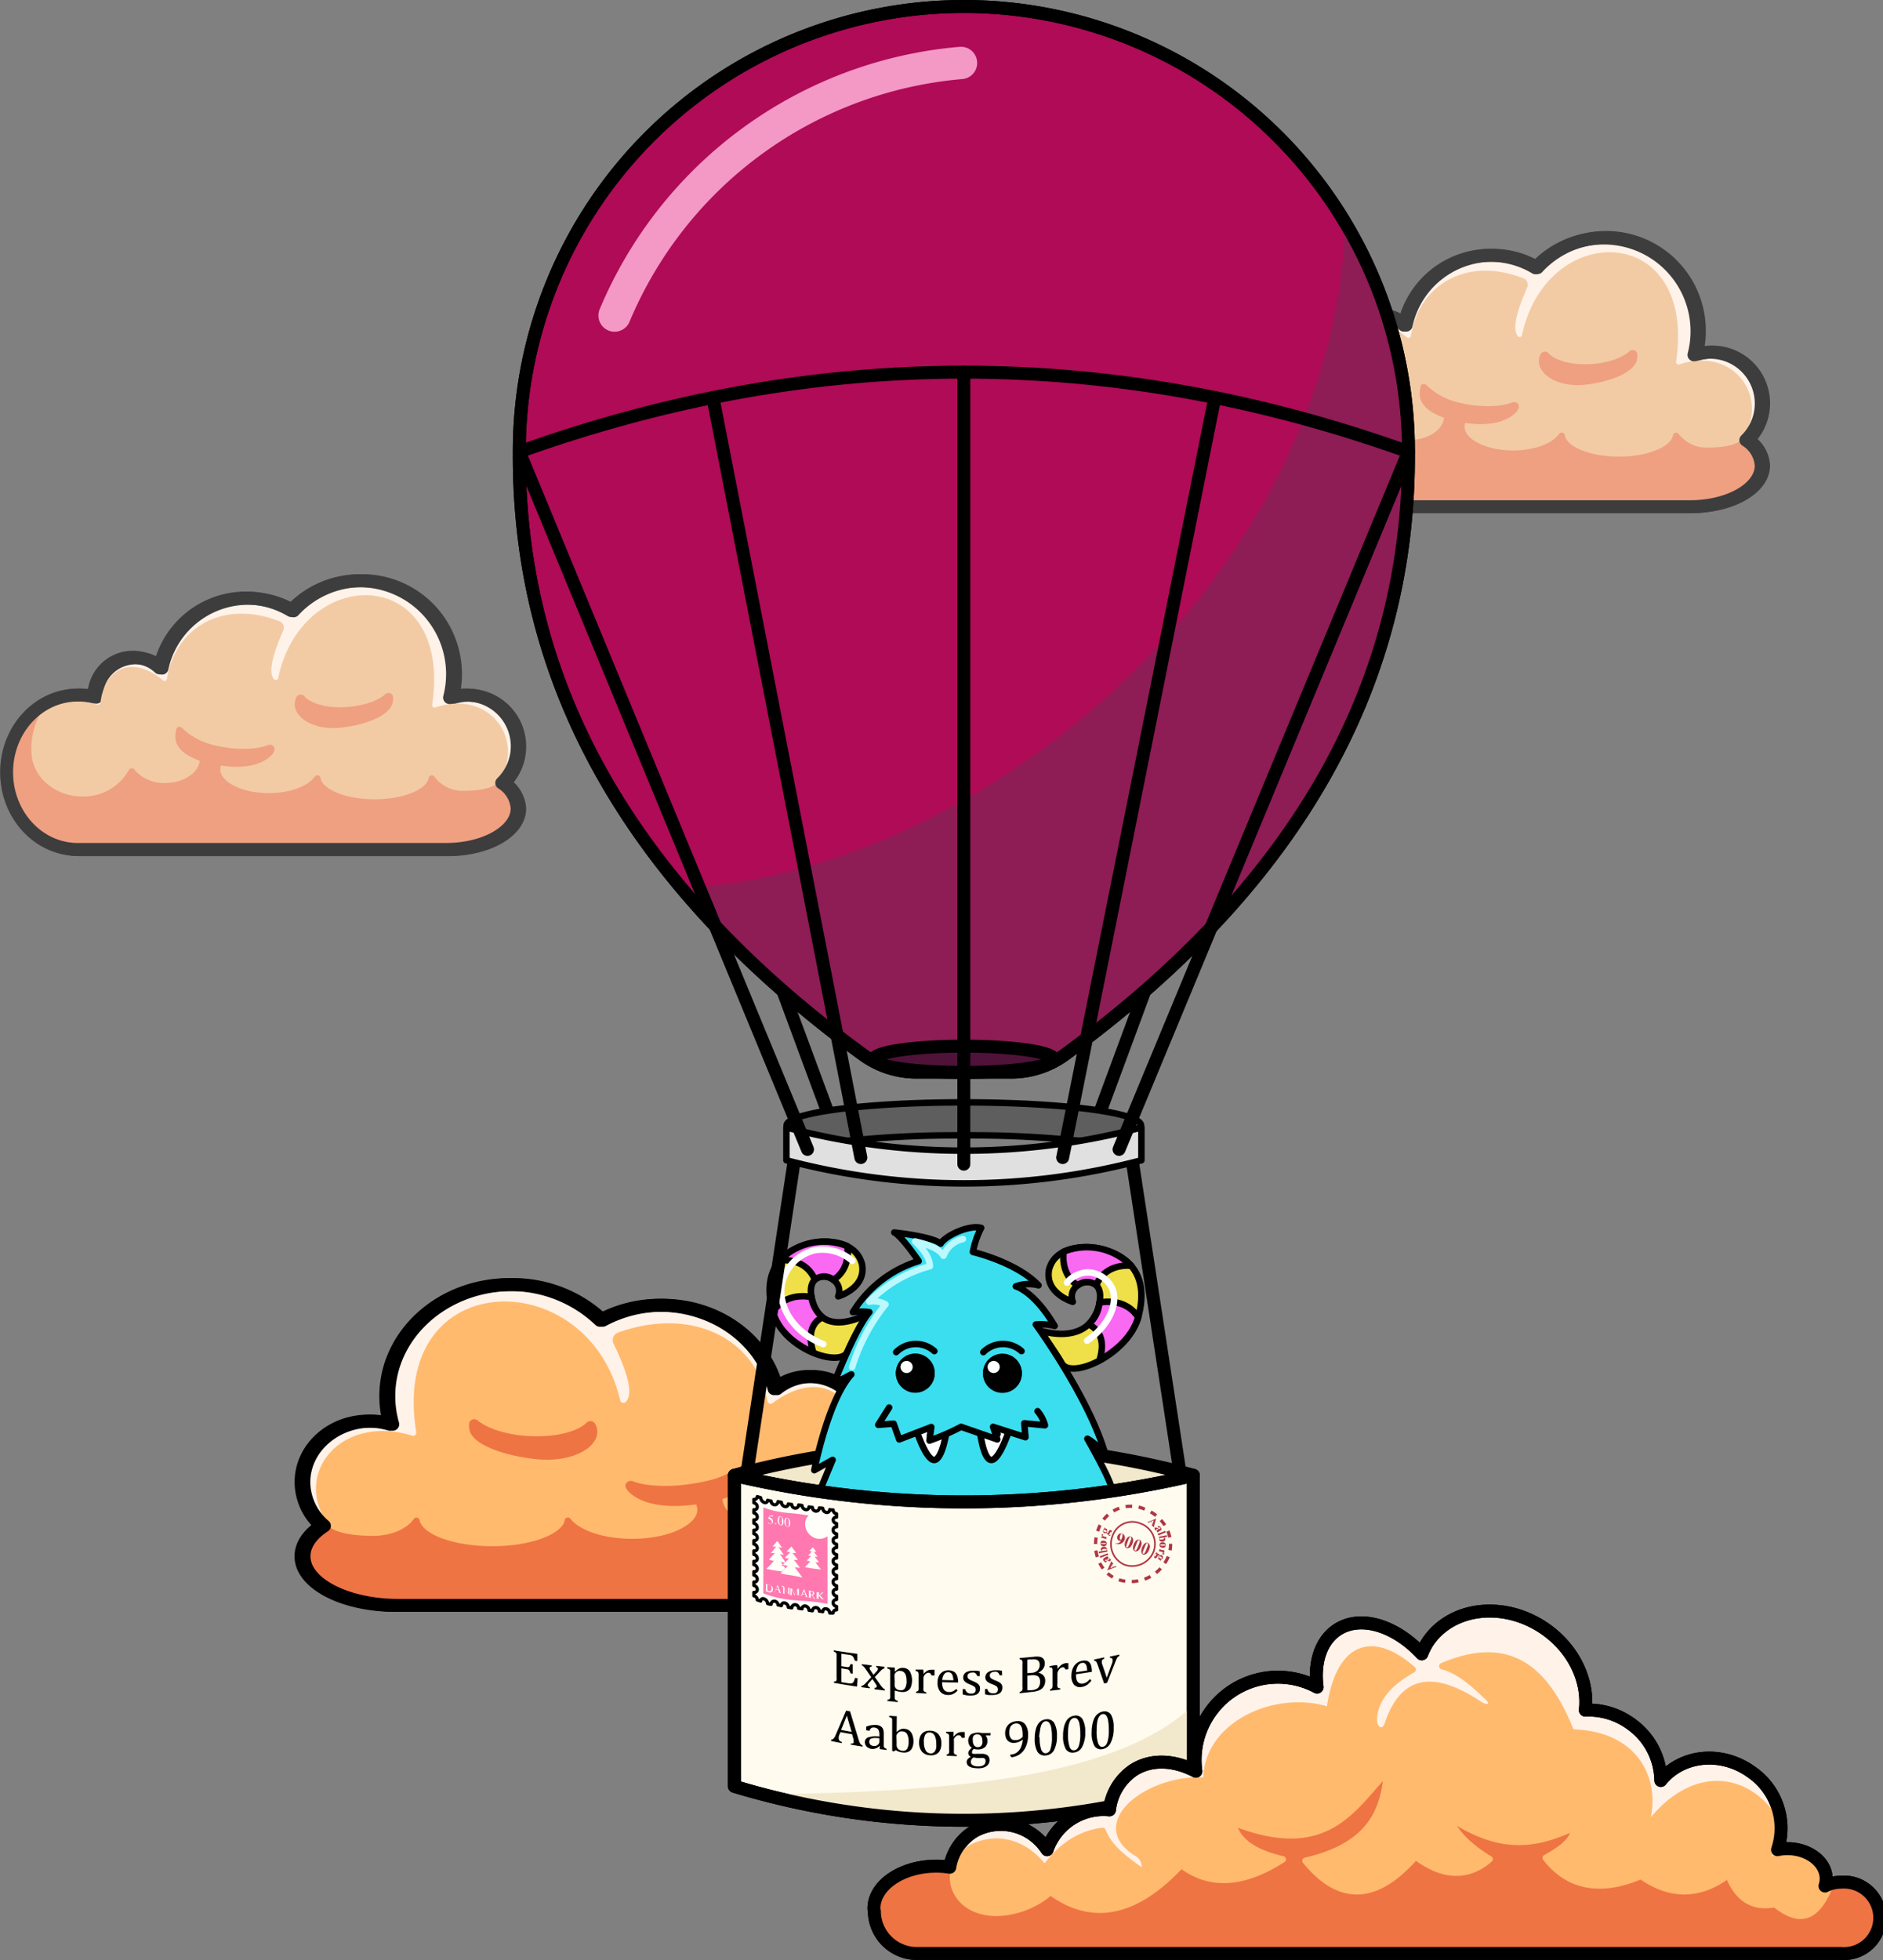 <svg xmlns="http://www.w3.org/2000/svg" xmlns:xlink="http://www.w3.org/1999/xlink" viewBox="0 0 290.88 302.67"><rect x="0" y="0" width="290.88" height="302.67" fill="#808080" stroke="none"/><defs><style>.cls-1,.cls-10,.cls-17,.cls-19,.cls-20,.cls-25,.cls-27,.cls-30,.cls-6{fill:none;}.cls-2{clip-path:url(#clip-path);}.cls-3,.cls-7{fill:#fff2e9;}.cls-3,.cls-6{stroke:#3d3d3d;}.cls-10,.cls-11,.cls-12,.cls-13,.cls-14,.cls-15,.cls-16,.cls-17,.cls-19,.cls-20,.cls-21,.cls-23,.cls-28,.cls-3,.cls-30,.cls-32,.cls-33,.cls-5,.cls-6,.cls-7,.cls-9{stroke-linecap:round;stroke-linejoin:round;}.cls-10,.cls-12,.cls-21,.cls-28,.cls-3,.cls-31,.cls-6,.cls-7{stroke-width:2px;}.cls-4{fill:#f2cba5;}.cls-5{fill:#efa081;stroke:#efa081;}.cls-10,.cls-11,.cls-12,.cls-13,.cls-14,.cls-15,.cls-16,.cls-17,.cls-21,.cls-23,.cls-28,.cls-31,.cls-32,.cls-7{stroke:#000;}.cls-33,.cls-8{fill:#ffba6e;}.cls-9{fill:#ef7443;stroke:#ef7443;}.cls-11{fill:#5e5e5e;}.cls-12,.cls-22{fill:#f2e8cc;}.cls-13{fill:#efdf48;}.cls-14{fill:#f969f2;}.cls-15{fill:#3adeef;}.cls-16,.cls-18{fill:#fff;}.cls-19{stroke:#fff;}.cls-20{stroke:#bbf9ff;}.cls-21{fill:#fffbee;}.cls-23{fill:#fffef8;}.cls-23,.cls-25{stroke-width:0.5px;}.cls-24{fill:#ff78af;}.cls-25,.cls-27{stroke:#af3544;}.cls-25,.cls-27,.cls-31{stroke-miterlimit:10;}.cls-25{stroke-dasharray:1.01 1.01 1.01 1.01 1.01 1.01;}.cls-26{fill:#af3544;}.cls-27{stroke-width:0.25px;}.cls-28{fill:#af0b56;}.cls-29{fill:#8e1c55;}.cls-30{stroke:#f498c6;stroke-width:5px;}.cls-31{fill:#4f1238;}.cls-32{fill:#e0e0e0;}.cls-33{stroke:#ffba6e;}</style><clipPath id="clip-path" transform="translate(-7.49 -6.4)"><rect class="cls-1" width="307.49" height="335.87"/></clipPath></defs><g id="Layer_2" data-name="Layer 2"><g id="balloon"><g id="balloon_with_clouds"><g class="cls-2"><g id="cloud_small"><path class="cls-3" d="M212.05,60.76a10.56,10.56,0,0,1,2.53.32v0a6.05,6.05,0,0,1,10.13-4.48A13.64,13.64,0,0,1,245,47.72a14.4,14.4,0,0,1,25,9.8,14.08,14.08,0,0,1-.47,3.64,8.09,8.09,0,0,1,2.47-.4,7.91,7.91,0,0,1,5.54,13.57,5,5,0,0,1,2.38,3.93c0,3.51-4.93,6.35-11,6.35H212.05c-6.08,0-11-5.34-11-11.93S206,60.76,212.05,60.76Z" transform="translate(-7.49 -6.4)"/><path class="cls-4" d="M277,73.61c3.6-6.33-1.94-13.7-10.1-10.94a.38.38,0,0,1-.49-.42c3.22-21.58-20-22-23.8-4.12a.37.37,0,0,1-.65.18c-.73-.9-.53-3,1.44-7.51a1.07,1.07,0,0,0-.59-1.43c-8.67-3.41-16.11.92-17.37,8.9a.38.38,0,0,1-.61.23c-4.8-4-9-1.89-9.66,3.42a.39.39,0,0,1-.49.32c-4.67-1.32-8.93-.44-9.54.84L203,69.14a.43.43,0,0,0,0,.25l3.5,10.73a.37.37,0,0,0,.37.26l71.07-1.32a.37.37,0,0,0,.36-.48L277,73.89A.35.35,0,0,1,277,73.61Z" transform="translate(-7.49 -6.4)"/><path class="cls-5" d="M206.34,62.05a11.67,11.67,0,0,0-2.3,7.38c0,4.14,3.75,7.5,8.39,7.5a8.48,8.48,0,0,0,7.6-4.35,6.42,6.42,0,0,0,5.19,2.25c3.23,0,5.85-1.86,5.85-4.16a.49.49,0,0,0,0-.12c-4.25-1.44-3.87-3.19-3.64-4.39A11.22,11.22,0,0,0,232.53,69c3.29.83,6.78.81,8.73,0,.17-.07.38,0,.37.2a1.27,1.27,0,0,1-.46.65c-1.28,1.24-3.83,1.94-7.63,1.3a2.44,2.44,0,0,0-.31,1.14c0,2.3,3.58,4.16,8,4.16,3.46,0,6.4-1.15,7.5-2.76.31,2.08,4.14,3.71,8.84,3.71s8.52-1.63,8.84-3.69A5.91,5.91,0,0,0,271.44,76c2.22,0,4.86-.36,5.74-1.71a7.64,7.64,0,0,1,2.52,3.6c0,3.69-6.62,6.68-14.78,6.68H214.69a3.42,3.42,0,0,1-.45,0c-.27,0-.54,0-.82,0a12.12,12.12,0,0,1-12.11-12.12C201.31,68.27,203.07,64.22,206.34,62.05Z" transform="translate(-7.49 -6.4)"/><path class="cls-5" d="M252.36,65.3c-3.94.45-6.89-1.45-6.64-3.37a2,2,0,0,1,.2-.62.25.25,0,0,1,.38-.06c1,1.16,3.43,1.94,6.33,1.89s5.56-.91,6.9-2.13c.12-.11.33-.08.36.05a1.57,1.57,0,0,1,0,.65C259.72,63.35,256.35,64.84,252.36,65.3Z" transform="translate(-7.49 -6.4)"/><path class="cls-6" d="M211.71,60.76a10.48,10.48,0,0,1,2.52.32v0a6.05,6.05,0,0,1,10.13-4.48,13.64,13.64,0,0,1,20.33-8.85,14.4,14.4,0,0,1,24.95,9.8,14.08,14.08,0,0,1-.47,3.64,8.09,8.09,0,0,1,2.47-.4,7.91,7.91,0,0,1,5.54,13.57,5,5,0,0,1,2.38,3.93c0,3.51-4.93,6.35-11,6.35H211.71c-6.09,0-11-5.34-11-11.93S205.62,60.76,211.71,60.76Z" transform="translate(-7.49 -6.4)"/></g><g id="cloud_small-2" data-name="cloud_small"><path class="cls-3" d="M19.86,113.72a10.14,10.14,0,0,1,2.53.32v0a6.05,6.05,0,0,1,10.13-4.48,13.64,13.64,0,0,1,20.33-8.85,14.4,14.4,0,0,1,25,9.8,14.52,14.52,0,0,1-.46,3.64,7.69,7.69,0,0,1,2.46-.4,7.91,7.91,0,0,1,5.54,13.57,5,5,0,0,1,2.38,3.93c0,3.5-4.93,6.34-11,6.34H19.86c-6.09,0-11-5.33-11-11.92S13.77,113.72,19.86,113.72Z" transform="translate(-7.49 -6.4)"/><path class="cls-4" d="M84.85,126.57c3.59-6.34-1.95-13.7-10.11-10.94a.38.38,0,0,1-.49-.42c3.22-21.58-20-22-23.79-4.12a.38.38,0,0,1-.66.17c-.73-.89-.53-3,1.44-7.5a1.06,1.06,0,0,0-.58-1.43c-8.67-3.41-16.11.91-17.38,8.9a.37.37,0,0,1-.61.22c-4.8-4-9-1.88-9.66,3.43a.37.37,0,0,1-.48.31c-4.68-1.31-8.94-.43-9.54.84l-2.18,6.07a.33.33,0,0,0,0,.24l3.49,10.74a.38.38,0,0,0,.37.26L85.75,132a.38.38,0,0,0,.36-.48l-1.3-4.69A.35.35,0,0,1,84.85,126.57Z" transform="translate(-7.49 -6.4)"/><path class="cls-5" d="M14.14,115a11.66,11.66,0,0,0-2.3,7.37c0,4.15,3.76,7.51,8.39,7.51a8.52,8.52,0,0,0,7.61-4.35A6.44,6.44,0,0,0,33,127.79c3.23,0,5.85-1.87,5.85-4.17,0,0,0-.07,0-.11-4.26-1.45-3.88-3.19-3.64-4.4a11,11,0,0,0,5.1,2.8c3.29.83,6.78.81,8.73,0,.17-.07.39,0,.37.2s-.26.47-.45.65c-1.29,1.24-3.84,1.94-7.63,1.29a2.38,2.38,0,0,0-.31,1.14c0,2.3,3.57,4.17,8,4.17,3.45,0,6.39-1.15,7.5-2.76.3,2.07,4.14,3.71,8.84,3.71s8.52-1.63,8.83-3.7A5.92,5.92,0,0,0,79.25,129c2.21,0,4.85-.36,5.73-1.71a7.52,7.52,0,0,1,2.52,3.6c0,3.68-6.61,6.67-14.78,6.67H22.5a3.19,3.19,0,0,1-.45,0c-.27,0-.55,0-.82,0A12.12,12.12,0,0,1,9.11,125.45C9.11,121.23,10.87,117.18,14.14,115Z" transform="translate(-7.49 -6.4)"/><path class="cls-5" d="M60.17,118.25c-4,.46-6.9-1.44-6.64-3.36a1.8,1.8,0,0,1,.2-.62.25.25,0,0,1,.37-.07c1,1.17,3.43,2,6.33,1.9s5.56-.91,6.9-2.13c.12-.11.33-.08.36,0a1.76,1.76,0,0,1,0,.65C67.52,116.31,64.15,117.79,60.17,118.25Z" transform="translate(-7.49 -6.4)"/><path class="cls-6" d="M19.51,113.72A10.08,10.08,0,0,1,22,114v0a6,6,0,0,1,10.12-4.48,13.64,13.64,0,0,1,20.33-8.85,14.4,14.4,0,0,1,24.95,9.8,14.52,14.52,0,0,1-.46,3.64,7.75,7.75,0,0,1,2.47-.4A7.91,7.91,0,0,1,85,127.29a5,5,0,0,1,2.38,3.93c0,3.5-4.93,6.34-11,6.34H19.51c-6.08,0-11-5.33-11-11.92S13.43,113.72,19.51,113.72Z" transform="translate(-7.49 -6.4)"/></g><g id="front_cloud"><path class="cls-7" d="M143.81,225.79a15.28,15.28,0,0,0-3.35.38v0c0-4-3.59-7.23-8-7.23a8.46,8.46,0,0,0-5.39,1.88c-1.74-7.36-9-12.88-17.65-12.88a19.41,19.41,0,0,0-9.27,2.31,20,20,0,0,0-14-5.5c-10.53,0-19.06,7.7-19.06,17.21a15.71,15.71,0,0,0,.61,4.35,11.27,11.27,0,0,0-3.26-.48C58.68,225.79,54,230,54,235.25A9,9,0,0,0,57.13,242c-2,1.29-3.14,2.93-3.14,4.7,0,4.19,6.53,7.58,14.58,7.58h75.24a14.25,14.25,0,1,0,0-28.49Z" transform="translate(-7.49 -6.4)"/><path class="cls-8" d="M57.78,241.14c-4.76-7.57,2.57-16.37,13.37-13.07a.49.49,0,0,0,.65-.5c-4.26-25.79,26.53-26.3,31.5-4.93a.52.52,0,0,0,.87.21c1-1.07.7-3.61-1.91-9a1.24,1.24,0,0,1,.78-1.72c11.47-4.07,21.32,1.1,23,10.64a.52.52,0,0,0,.81.27c6.35-4.73,11.86-2.26,12.8,4.09a.49.49,0,0,0,.63.38c6.19-1.57,11.83-.52,12.63,1l2.89,7.25a.48.48,0,0,1,0,.29l-4.63,12.83a.51.51,0,0,1-.49.32l-94.08-1.58a.47.47,0,0,1-.48-.58l1.72-5.6A.45.45,0,0,0,57.78,241.14Z" transform="translate(-7.49 -6.4)"/><path class="cls-9" d="M151.37,227.33a13.11,13.11,0,0,1,3,8.81c0,5-5,9-11.11,9-4.46,0-8.3-2.13-10.07-5.2-1.29,1.6-3.88,2.69-6.87,2.69-4.27,0-7.74-2.23-7.74-5,0,0,0-.09,0-.14,5.64-1.72,5.13-3.81,4.82-5.24a15.07,15.07,0,0,1-6.75,3.33c-4.36,1-9,1-11.56,0-.23-.08-.51.05-.49.24s.35.56.6.78c1.7,1.48,5.07,2.31,10.1,1.54a2.63,2.63,0,0,1,.41,1.36c0,2.75-4.73,5-10.56,5-4.58,0-8.46-1.37-9.93-3.29-.41,2.47-5.48,4.43-11.7,4.43s-11.28-1.95-11.7-4.42c-1.14,1.66-3.7,2.82-6.69,2.82s-6.42-.42-7.59-2a9,9,0,0,0-3.34,4.3c0,4.41,8.76,8,19.57,8h66.48q.3,0,.6,0c.36,0,.72,0,1.09,0,8.85,0,16-6.48,16-14.47A14.34,14.34,0,0,0,151.37,227.33Z" transform="translate(-7.49 -6.4)"/><path class="cls-9" d="M90.45,231.21c5.22.54,9.13-1.73,8.79-4a2.14,2.14,0,0,0-.27-.74.34.34,0,0,0-.49-.07c-1.37,1.39-4.54,2.32-8.39,2.27s-7.36-1.1-9.13-2.56c-.16-.13-.43-.09-.48.06a1.85,1.85,0,0,0,0,.78C80.71,228.89,85.17,230.66,90.45,231.21Z" transform="translate(-7.49 -6.4)"/><path class="cls-10" d="M144.27,225.79a15.42,15.42,0,0,0-3.35.38v0c0-4-3.59-7.23-8-7.23a8.48,8.48,0,0,0-5.39,1.88c-1.74-7.36-9-12.88-17.65-12.88a19.41,19.41,0,0,0-9.27,2.31,20,20,0,0,0-14-5.5c-10.53,0-19.06,7.7-19.06,17.21a15.71,15.71,0,0,0,.61,4.35,11.27,11.27,0,0,0-3.26-.48c-5.79,0-10.48,4.24-10.48,9.46A9,9,0,0,0,57.6,242c-2,1.29-3.15,2.93-3.15,4.7,0,4.19,6.53,7.58,14.58,7.58h75.24a14.25,14.25,0,1,0,0-28.49Z" transform="translate(-7.49 -6.4)"/></g><g id="balloon-2" data-name="balloon"><polyline class="cls-10" points="129.09 175.02 115.34 137.88 182.44 137.88 168.7 175.02"/><path id="grey_ring_back" class="cls-11" d="M137,182.71a159.74,159.74,0,0,1,19.38-1,159.74,159.74,0,0,1,19.38,1c5-.64,8-1.54,8-2.52,0-2-12.28-3.58-27.42-3.58S129,178.21,129,180.19C129,181.17,132,182.07,137,182.71Z" transform="translate(-7.49 -6.4)"/><g id="letter_with_all"><path class="cls-12" d="M120.94,234.18a136.45,136.45,0,0,1,70.89,0l-35.44,12.33Z" transform="translate(-7.49 -6.4)"/><g id="fluffy"><g id="right_horn"><path class="cls-13" d="M141.8,209.12s-7.83,4.7-9-2.83c-.59-4.49,5.37-2.95,4.17.28,0,0,4.41-1.29,3.67-5-1.06-4-6.41-3.42-6.41-3.42s-10.41.49-7.25,11.18c2,5.68,10.65,8.36,11.51,5.62A32.26,32.26,0,0,1,141.8,209.12Z" transform="translate(-7.49 -6.4)"/><path class="cls-14" d="M132.88,206.69s-3.88-1-6,2.26c.88,2.88,3.14,4.88,6.26,6.31-1.46-4.51,1.43-5.44,1.43-5.44a5.22,5.22,0,0,1-1.75-3.14" transform="translate(-7.49 -6.4)"/><path class="cls-14" d="M133.37,204c-1.5-3.57-5.42-3-5.42-3a9.56,9.56,0,0,1,10.44-2.19s.63,3.48-2.17,5.2A2.26,2.26,0,0,0,133.37,204Z" transform="translate(-7.49 -6.4)"/></g><g id="right_horn-2" data-name="right_horn"><path class="cls-13" d="M168.17,211.84s4.71,1.65,7.45-.93a6.33,6.33,0,0,0,1.77-3.77c.59-4.49-5.37-2.95-4.18.27,0,0-4.4-1.29-3.66-5,1.06-4,6.41-3.42,6.41-3.42s10.41.49,7.25,11.18c-2,5.68-10.39,9.25-11.72,6.7C171.15,216.18,169.05,213.1,168.17,211.84Z" transform="translate(-7.49 -6.4)"/><path class="cls-14" d="M175.62,210.91a5,5,0,0,0,1.7-3.37s3.88-1,6,2.26c-.95,3-3.2,5-6,6.65,1.46-4.51-1.7-5.55-1.7-5.55" transform="translate(-7.49 -6.4)"/><path class="cls-14" d="M176.83,204.85c1.5-3.57,5.42-3,5.42-3a9.61,9.61,0,0,0-10.44-2.19s-.63,3.47,2.17,5.2A2.27,2.27,0,0,1,176.83,204.85Z" transform="translate(-7.49 -6.4)"/></g><path id="body" class="cls-15" d="M133.78,237.41l2.33-5.6-2.83,1.6s2.09-10.81,5.72-14.8L136.33,220s3.22-8.41,5.46-11a10.41,10.41,0,0,0-2.55,0,18.26,18.26,0,0,1,10.17-7.89c-2.92-4.2-3.78-4.41-3.78-4.41s6,.64,7.16,1.73c.81-1.3,4.45-2.95,6.27-2.44a13.4,13.4,0,0,0-1.28,3.72s6.74,1.57,10.14,5.15a5.78,5.78,0,0,0-3.51.16s2.78.69,6,6.11a9,9,0,0,0-2.91-.22s8.12,11.15,10.67,19.81c-2.42-2.21-2.71-2.17-2.71-2.17s3.74,6.53,3.74,7.72C169.42,250.3,147.32,254.11,133.78,237.41Z" transform="translate(-7.49 -6.4)"/><path class="cls-16" d="M148.93,226.89s1.54,4.94,2.86,4.94,2-4.84,2-4.84-1.93.77-2.63,1l.28-2.09C150.74,226.17,149.41,226.66,148.93,226.89Z" transform="translate(-7.49 -6.4)"/><path class="cls-16" d="M163.55,226.73s-1.59,5.1-2.92,5.1-1.84-5-1.84-5l2.8,1c-.1-.33-.59-1.62-.64-1.94Z" transform="translate(-7.49 -6.4)"/><path class="cls-17" d="M145.93,215.18a4.28,4.28,0,0,1,5.9-.16" transform="translate(-7.49 -6.4)"/><path class="cls-17" d="M159.39,215.18a4.28,4.28,0,0,1,5.9-.16" transform="translate(-7.49 -6.4)"/><path id="mustache_line" class="cls-15" d="M144.84,223.73l-1.68,2.67,2.38-.18.86,2.43,4.95-1.91-.28,2.09a35.62,35.62,0,0,0,4.89-2.12l5.59,1.94-.65-1.94,5,1.6-.18-2.15,3.19.31a5.73,5.73,0,0,0-1.14-2.18" transform="translate(-7.49 -6.4)"/><path id="eye2" d="M162.34,215.41a3,3,0,1,0,3,3A3,3,0,0,0,162.34,215.41Zm-1.35,3a.94.94,0,1,1,.94-.93A.93.93,0,0,1,161,218.41Z" transform="translate(-7.49 -6.4)"/><path id="eye1" d="M148.88,215.39a3,3,0,1,0,3,3A3,3,0,0,0,148.88,215.39Zm-1.34,3a.94.94,0,1,1,.94-.94A.94.94,0,0,1,147.54,218.39Z" transform="translate(-7.49 -6.4)"/><path id="eye2-2" data-name="eye2" d="M148.88,221.45a3,3,0,1,0-3-3A3,3,0,0,0,148.88,221.45Zm1.35-3a.94.94,0,1,1-.94.94A.94.94,0,0,1,150.23,218.44Z" transform="translate(-7.49 -6.4)"/><path id="eye1-2" data-name="eye1" d="M162.34,221.47a3,3,0,1,0-3-3A3,3,0,0,0,162.34,221.47Zm1.34-3a.94.94,0,1,1-.93.94A.94.94,0,0,1,163.68,218.46Z" transform="translate(-7.49 -6.4)"/><circle class="cls-18" cx="140.05" cy="211.07" r="0.94"/><circle class="cls-18" cx="153.5" cy="211.07" r="0.94"/><path class="cls-19" d="M139.15,201.08a7,7,0,0,0-5.73-1.65,6.76,6.76,0,0,0-5.08,4.94c-.86,3.49,1.62,7.8,6.33,9.56" transform="translate(-7.49 -6.4)"/><path class="cls-19" d="M172.32,204.44a4.4,4.4,0,0,1,3.36-1.58,4.29,4.29,0,0,1,3.56,2.37c1.07,2.21-.3,5.77-3.82,8.18" transform="translate(-7.49 -6.4)"/><path class="cls-20" d="M156.24,197.71a4.16,4.16,0,0,0-3,2.58c-.6-1-2.18-1.68-4.38-2.2,1.31,1.22,2.22,2.48,2.28,3.82a20.72,20.72,0,0,0-9.36,5.47,3.74,3.74,0,0,1,2.5.42,28.83,28.83,0,0,0-5.15,9.68" transform="translate(-7.49 -6.4)"/></g><g id="letter_strings"><line id="string" class="cls-10" x1="122.72" y1="178.99" x2="115.34" y2="227.78"/><line id="string-2" data-name="string" class="cls-10" x1="174.91" y1="179.24" x2="182.34" y2="227.78"/></g><path id="letter" class="cls-21" d="M191.83,282.22a122.61,122.61,0,0,1-70.89,0v-48a156,156,0,0,0,70.89,0Z" transform="translate(-7.49 -6.4)"/><path id="letter_shadow" class="cls-22" d="M191.83,269.65c-11.32,11-36.68,13.49-66.43,13.8,20.29,6.26,44.39,5.05,66.43-1.23Z" transform="translate(-7.49 -6.4)"/><path id="letter_outline" class="cls-10" d="M191.83,282.22a122.61,122.61,0,0,1-70.89,0v-48a156,156,0,0,0,70.89,0Z" transform="translate(-7.49 -6.4)"/><path class="cls-23" d="M136.72,240.66v-.26h0v-.27a.6.6,0,0,1-.53-.59h0l-.27,0h0l-.26-.05a.43.43,0,0,1-.54.43.68.68,0,0,1-.53-.63,4.81,4.81,0,0,0-.53-.07.51.51,0,0,1-.53.51.58.58,0,0,1-.54-.58,4.85,4.85,0,0,1-.53-.08.42.42,0,0,1-.53.42.68.68,0,0,1-.54-.64l-.53-.08a.5.5,0,0,1-.53.5.56.56,0,0,1-.53-.57l-.54-.09a.41.41,0,0,1-.53.41.72.72,0,0,1-.53-.66l-.53-.11a.49.49,0,0,1-.54.49.59.59,0,0,1-.53-.58,3.37,3.37,0,0,1-.53-.12.37.37,0,0,1-.54.34.85.85,0,0,1-.53-.73l-.26-.09-.27-.08a.44.44,0,0,1-.53.43h0v.53a.66.66,0,0,1,.53.64.44.44,0,0,1-.53.43V240a.66.66,0,0,1,.53.64.44.44,0,0,1-.53.43v.53a.66.66,0,0,1,.53.64.44.44,0,0,1-.53.43v.54a.65.65,0,0,1,.53.63.44.44,0,0,1-.53.43v.54a.65.65,0,0,1,.53.63.44.44,0,0,1-.53.43v.54a.65.65,0,0,1,.53.63.43.43,0,0,1-.53.43V248a.66.66,0,0,1,.53.64.44.44,0,0,1-.53.43v.53a.66.66,0,0,1,.53.64.44.44,0,0,1-.53.43v.53a.66.66,0,0,1,.53.64.44.44,0,0,1-.53.43v.53a.66.66,0,0,1,.53.64h0l.27.08.26.09a.36.36,0,0,1,.53-.33.83.83,0,0,1,.54.72,3.37,3.37,0,0,0,.53.12.49.49,0,0,1,.53-.49.59.59,0,0,1,.54.58l.53.11a.41.41,0,0,1,.53-.41.7.7,0,0,1,.53.66l.54.09a.5.5,0,0,1,.53-.49.56.56,0,0,1,.53.56l.53.08a.43.43,0,0,1,.54-.43.69.69,0,0,1,.53.65l.53.08a.5.5,0,0,1,.54-.49.56.56,0,0,1,.53.56,4.81,4.81,0,0,1,.53.07.43.43,0,0,1,.53-.44.69.69,0,0,1,.54.64l.26,0,.27,0a.49.49,0,0,1,.53-.48h0v-.26h0v-.27a.6.6,0,0,1-.53-.59.49.49,0,0,1,.53-.48v-.53a.6.6,0,0,1-.53-.59.48.48,0,0,1,.53-.48v-.53a.6.6,0,0,1-.53-.59.48.48,0,0,1,.53-.48v-.53a.6.6,0,0,1-.53-.59.48.48,0,0,1,.53-.48v-.54a.59.59,0,0,1-.53-.58.48.48,0,0,1,.53-.48v-.54a.59.59,0,0,1-.53-.58.48.48,0,0,1,.53-.48v-.54a.59.59,0,0,1-.53-.59.47.47,0,0,1,.53-.47v-.27h0v-.27a.59.59,0,0,1-.53-.59.49.49,0,0,1,.53-.48v-.53a.6.6,0,0,1-.53-.59A.49.49,0,0,1,136.72,240.66Z" transform="translate(-7.49 -6.4)"/><path class="cls-24" d="M133.86,244a2.34,2.34,0,0,1-2-2.32,1.66,1.66,0,0,1,.55-1.27c-2.8-.55-4.2-.2-7-1.26v13.27c4,1.5,5.95.83,9.91,1.63V243.6A2.16,2.16,0,0,1,133.86,244Zm-7.62,3.2a14,14,0,0,0,.94-1c-.25,0-.37,0-.62,0,.33-.35.5-.59.83-1l-.56,0c.3-.34.44-.54.74-.87.3.41.44.63.74,1.06l-.56-.11c.33.47.5.72.83,1.21l-.62-.14c.34.48.5.73.84,1.23l-.11.1-.58-.14.29.43-.18.19.37.09c.08.12.12.19.21.31-.2.19-.29.29-.48.48a20.69,20.69,0,0,1-2.46-.41,9.29,9.29,0,0,0,1.17-1.23A2.74,2.74,0,0,1,126.24,247.17Zm1.8,2.17c.46-.48.7-.7,1.17-1.18l-.79-.18c.37-.38.56-.56.93-.95l-.62-.14c.34-.33.5-.49.83-.85l-.56-.11c.3-.3.45-.45.74-.78.3.41.45.59.74,1a5.4,5.4,0,0,1-.56,0c.33.45.5.63.83,1.08-.24,0-.37,0-.61,0,.37.49.56.71.93,1.23a4.21,4.21,0,0,0-.79-.06c.47.59.7.91,1.17,1.57C130.08,249.63,129.4,249.63,128,249.34Zm3.78-1,.85-.88-.57-.12.67-.71-.44-.08.6-.64-.41-.07c.22-.23.33-.34.54-.58.21.29.32.43.54.7l-.41,0c.24.32.36.46.6.77h-.44l.67.87c-.23,0-.34,0-.57,0,.34.44.51.64.85,1.1A23.33,23.33,0,0,1,131.82,248.37Z" transform="translate(-7.49 -6.4)"/><path class="cls-18" d="M126.91,240.39c0,.07,0,.11-.08.17a3,3,0,0,1-.42-.06,1.29,1.29,0,0,1-.09.16,1.11,1.11,0,0,1,.43.28.48.48,0,0,1,.13.33.42.42,0,0,1,0,.2.58.58,0,0,1-.11.15.55.55,0,0,1-.15.08.39.39,0,0,1-.24,0,.38.38,0,0,1-.18-.09.17.17,0,0,1-.06-.11.05.05,0,0,1,0,0s0,0,.06,0l0,0,.07.06a.3.3,0,0,0,.15.09.26.26,0,0,0,.21,0,.29.29,0,0,0,.09-.21.46.46,0,0,0-.08-.24.64.64,0,0,0-.22-.21,1.07,1.07,0,0,0-.3-.13c.11-.18.16-.27.26-.46A2.14,2.14,0,0,0,126.91,240.39Z" transform="translate(-7.49 -6.4)"/><path class="cls-18" d="M127.3,241.59a.09.09,0,0,1,.08,0,.11.11,0,0,1,0,.08.08.08,0,0,1,0,.07.11.11,0,0,1-.08,0,.09.09,0,0,1-.08,0,.12.12,0,0,1,0-.16A.08.08,0,0,1,127.3,241.59Z" transform="translate(-7.49 -6.4)"/><path class="cls-18" d="M127.63,241.14a.9.9,0,0,1,.08-.39.37.37,0,0,1,.18-.22.32.32,0,0,1,.19,0,.44.44,0,0,1,.28.23,1,1,0,0,1,.16.58.86.86,0,0,1-.07.38.37.37,0,0,1-.17.21.39.39,0,0,1-.21,0,.53.53,0,0,1-.33-.3A1.07,1.07,0,0,1,127.63,241.14Zm.2.06a1.62,1.62,0,0,0,.07.48c0,.1.1.17.17.18a.17.17,0,0,0,.12,0,.24.24,0,0,0,.09-.15,2,2,0,0,0,0-.48,1.22,1.22,0,0,0,0-.4.42.42,0,0,0-.09-.19.19.19,0,0,0-.1-.05.12.12,0,0,0-.12,0,.45.45,0,0,0-.1.25A2.07,2.07,0,0,0,127.83,241.2Z" transform="translate(-7.49 -6.4)"/><path class="cls-18" d="M128.67,241.36a.94.94,0,0,1,.07-.39.37.37,0,0,1,.19-.2.25.25,0,0,1,.19,0,.44.44,0,0,1,.28.22,1,1,0,0,1,.16.57,1,1,0,0,1-.07.39.48.48,0,0,1-.18.21.36.36,0,0,1-.2,0,.52.52,0,0,1-.33-.31A1.15,1.15,0,0,1,128.67,241.36Zm.2.08a1.39,1.39,0,0,0,.07.48c0,.11.09.17.17.19a.15.15,0,0,0,.11,0,.21.21,0,0,0,.09-.14,1.9,1.9,0,0,0,.05-.48,1.58,1.58,0,0,0-.05-.41.5.5,0,0,0-.09-.18.21.21,0,0,0-.1-.06.13.13,0,0,0-.13,0,.45.45,0,0,0-.1.24C128.88,241.2,128.87,241.32,128.87,241.44Z" transform="translate(-7.49 -6.4)"/><path class="cls-18" d="M125.7,252v0h0c.05,0,.09,0,.11,0a.22.22,0,0,0,0-.12v-.76a.28.28,0,0,0,0-.15.2.2,0,0,0-.1-.07l0,0v0a3.86,3.86,0,0,0,.48.16,2.45,2.45,0,0,1,.4.15.69.69,0,0,1,.22.23.73.73,0,0,1,.08.33.55.55,0,0,1-.15.4.5.5,0,0,1-.51.08A5.25,5.25,0,0,1,125.7,252Zm.33,0,.19.08a.33.33,0,0,0,.33-.07.44.44,0,0,0,.13-.36.63.63,0,0,0-.13-.41.64.64,0,0,0-.34-.21.48.48,0,0,0-.18,0Z" transform="translate(-7.49 -6.4)"/><path class="cls-18" d="M127.76,251.94a2.32,2.32,0,0,0-.45-.06,1.42,1.42,0,0,0-.08.18.26.26,0,0,0,0,.1s0,0,0,.05l.11,0v0H127v0a.19.19,0,0,0,.1,0,.49.49,0,0,0,.1-.16c.16-.38.24-.57.41-.93h0c.16.42.25.63.41,1.05a.36.36,0,0,0,.09.17.21.21,0,0,0,.11.07v0l-.46-.09v0h.09a.05.05,0,0,0,0,0,.31.31,0,0,0,0-.12Zm0-.07-.2-.51c-.08.18-.13.27-.21.46A2.87,2.87,0,0,1,127.74,251.87Z" transform="translate(-7.49 -6.4)"/><path class="cls-18" d="M128.21,251.24l.32.08c.28.42.43.64.72,1.05v-.68a.22.22,0,0,0,0-.14.14.14,0,0,0-.1-.06h0v0l.41.09v0h0a.12.12,0,0,0-.11,0,.31.31,0,0,0,0,.13v1h0c-.31-.44-.46-.67-.77-1.13v.73c0,.07,0,.12,0,.14a.17.17,0,0,0,.1.06h0v0l-.41-.09v0h0c.05,0,.09,0,.11,0a.22.22,0,0,0,0-.12v-.82a.49.49,0,0,0-.08-.1l-.08,0-.07,0Z" transform="translate(-7.49 -6.4)"/><path class="cls-18" d="M130.24,252.8c-.18-.4-.27-.61-.45-1v.79c0,.07,0,.12,0,.14a.13.13,0,0,0,.1,0h0v0l-.41-.06v0h0a.1.1,0,0,0,.11,0,.29.29,0,0,0,0-.12v-.77a.37.37,0,0,0,0-.12l0,0-.11,0v0l.34,0c.17.39.25.58.42.95.17-.36.25-.55.42-.9l.34,0v0H131s-.08,0-.1,0,0,.06,0,.12v.77a.37.37,0,0,0,0,.14.16.16,0,0,0,.1,0h.05v0a4.23,4.23,0,0,0-.5-.05v0h0a.11.11,0,0,0,.1,0s0-.06,0-.13v-.78l-.45,1Z" transform="translate(-7.49 -6.4)"/><path class="cls-18" d="M131.9,252.62l-.45-.09-.08.17a.22.22,0,0,0,0,.1.09.09,0,0,0,0,0s0,0,.11.05v0l-.37-.07v0a.14.14,0,0,0,.09,0,.42.42,0,0,0,.1-.15c.16-.36.25-.54.41-.89h0c.17.43.25.64.41,1.07l.09.17a.24.24,0,0,0,.11.06v0l-.46-.1v0h.1a.05.05,0,0,0,0,0,.45.45,0,0,0,0-.13Zm0-.07-.2-.52-.2.44Z" transform="translate(-7.49 -6.4)"/><path class="cls-18" d="M133.57,253.26l-.31,0-.4-.6h-.12V253a.37.37,0,0,0,0,.14.14.14,0,0,0,.1,0h0v0l-.51-.09v0h0a.11.11,0,0,0,.11,0s0-.05,0-.12v-.76c0-.08,0-.12,0-.14a.17.17,0,0,0-.1-.06h0v0l.43.07a1,1,0,0,1,.28.07.33.33,0,0,1,.15.11.32.32,0,0,1,.06.18.25.25,0,0,1-.07.19.41.41,0,0,1-.22.09l.25.36a.46.46,0,0,0,.14.16.34.34,0,0,0,.15.06Zm-.83-.69h0a.32.32,0,0,0,.25,0,.2.2,0,0,0,.09-.17.29.29,0,0,0-.07-.19.31.31,0,0,0-.18-.09h-.14Z" transform="translate(-7.49 -6.4)"/><path class="cls-18" d="M134.09,252.63l.43.49a1.23,1.23,0,0,0,.19.17.51.51,0,0,0,.15.07v0l-.56-.09v0a.08.08,0,0,0,.07,0s0,0,0,0a.06.06,0,0,0,0,0l0-.07c-.16-.18-.24-.27-.41-.44v.38c0,.06,0,.1,0,.12s0,0,0,0l.08,0h0v0a4.18,4.18,0,0,0-.5,0v0h0a.18.18,0,0,0,.11,0,.37.37,0,0,0,0-.14v-.76c0-.06,0-.1,0-.12l0,0a.11.11,0,0,0-.08,0h0v0l.5,0v0h0a.12.12,0,0,0-.08,0s0,0,0,0a.8.8,0,0,0,0,.11v.36l.12-.1a2.69,2.69,0,0,0,.31-.28.09.09,0,0,0,0-.06l0,0a.08.08,0,0,0-.06,0h0v0l.43.07v0h-.07l-.07,0-.11.07a1.18,1.18,0,0,0-.18.16Z" transform="translate(-7.49 -6.4)"/><path d="M139.93,261.76v1.12l-.39-.05a2.09,2.09,0,0,0-.12-.33,2,2,0,0,0-.12-.25,1.29,1.29,0,0,0-.15-.17.57.57,0,0,0-.19-.1.91.91,0,0,0-.26-.06l-1.23-.18v1.93l.83.13a.46.46,0,0,0,.27,0,.26.26,0,0,0,.16-.13,1.07,1.07,0,0,0,.13-.33l.36.05v1.43l-.36-.06a2,2,0,0,0-.12-.35.57.57,0,0,0-.16-.18.49.49,0,0,0-.28-.09l-.83-.14v2.13l1.21.2a1.9,1.9,0,0,0,.31,0,.4.4,0,0,0,.2-.08.57.57,0,0,0,.16-.18,1.63,1.63,0,0,0,.11-.23l.12-.37.38.06c0,.43-.05.86-.07,1.29-1.2-.18-2.4-.37-3.59-.59v-.18a.69.69,0,0,0,.32-.07.27.27,0,0,0,.1-.19,1.9,1.9,0,0,0,0-.4v-3.18a3,3,0,0,0,0-.37.52.52,0,0,0-.06-.2l-.12-.12-.25-.12v-.18C137.5,261.42,138.71,261.6,139.93,261.76Z" transform="translate(-7.49 -6.4)"/><path d="M142.42,265l.51-.56a.92.92,0,0,0,.13-.19.32.32,0,0,0,.05-.19.24.24,0,0,0-.06-.15.51.51,0,0,0-.21-.1v-.19l1.28.14V264a1,1,0,0,0-.3.13,2.24,2.24,0,0,0-.38.35l-.81.86.89,1.26a3.34,3.34,0,0,0,.34.41,1.12,1.12,0,0,0,.31.22v.19l-1.57-.18V267c.22,0,.32-.06.32-.19a.77.77,0,0,0,0-.15.85.85,0,0,0-.1-.18l-.57-.83-.6.68a.91.91,0,0,0-.1.13.28.28,0,0,0,0,.15.29.29,0,0,0,.07.18.45.45,0,0,0,.23.11v.18l-1.3-.17v-.19a.57.57,0,0,0,.23-.08.85.85,0,0,0,.21-.14,3.21,3.21,0,0,0,.28-.27l.81-.86-.83-1.2a4.13,4.13,0,0,0-.27-.36,1.37,1.37,0,0,0-.19-.17.42.42,0,0,0-.17-.1v-.18l1.53.19v.18c-.21,0-.31.07-.31.2a.38.38,0,0,0,0,.17c0,.06.08.13.13.21C142.11,264.55,142.27,264.78,142.42,265Z" transform="translate(-7.49 -6.4)"/><path d="M145.7,267.42v.8a3.66,3.66,0,0,0,0,.37.52.52,0,0,0,.07.2.46.46,0,0,0,.12.12.85.85,0,0,0,.28.11v.19l-1.6-.17v-.18l.23-.05a.3.3,0,0,0,.14-.11.43.43,0,0,0,.06-.2,3.44,3.44,0,0,0,0-.35v-3.62a.78.78,0,0,0,0-.19.26.26,0,0,0-.06-.13.34.34,0,0,0-.13-.1l-.25-.09v-.2l.92.05.24,0c0,.21,0,.41,0,.61l.06,0c.16-.15.29-.25.38-.32a1.59,1.59,0,0,1,.29-.15,1.15,1.15,0,0,1,.29-.08,1.45,1.45,0,0,1,.3,0,1.25,1.25,0,0,1,1,.54,3,3,0,0,1,.15,2.44,1.23,1.23,0,0,1-.57.6,1.69,1.69,0,0,1-.89.14,2.53,2.53,0,0,1-.52-.1A1.84,1.84,0,0,1,145.7,267.42Zm0-1.24a2.73,2.73,0,0,0,0,.56.73.73,0,0,0,.17.34,1,1,0,0,0,.28.21,1.2,1.2,0,0,0,.43.09.7.7,0,0,0,.71-.32,2,2,0,0,0,.24-1.1q0-1.48-.9-1.56a.86.86,0,0,0-.37,0,1,1,0,0,0-.32.18.87.87,0,0,0-.22.27.72.72,0,0,0-.06.29Z" transform="translate(-7.49 -6.4)"/><path d="M150.15,264.87h0a3.35,3.35,0,0,1,.4-.38,1.44,1.44,0,0,1,.4-.22,1.75,1.75,0,0,1,.48-.06l.42,0v.89l-.45,0a.87.87,0,0,0-.2-.31.43.43,0,0,0-.29-.11.61.61,0,0,0-.28.07,1,1,0,0,0-.27.22,1,1,0,0,0-.17.28.75.75,0,0,0-.05.31v1.34a1.79,1.79,0,0,0,0,.48.46.46,0,0,0,.14.21,1.12,1.12,0,0,0,.3.11v.19l-1.58-.1v-.19l.22-.06a.31.31,0,0,0,.11-.09.5.5,0,0,0,.07-.19,3.25,3.25,0,0,0,0-.39v-2a.83.83,0,0,0-.06-.25.38.38,0,0,0-.14-.14l-.27-.09v-.2l.91,0h.24C150.18,264.42,150.16,264.64,150.15,264.87Z" transform="translate(-7.49 -6.4)"/><path d="M155.42,267.42a2.61,2.61,0,0,1-.46.4,1.5,1.5,0,0,1-.46.22,1.6,1.6,0,0,1-.55.07,1.56,1.56,0,0,1-1.22-.51,2.18,2.18,0,0,1-.41-1.42,2.31,2.31,0,0,1,.21-1,1.6,1.6,0,0,1,.6-.66,1.73,1.73,0,0,1,.89-.22,1.62,1.62,0,0,1,.67.14,1,1,0,0,1,.45.34,1.6,1.6,0,0,1,.26.54,3.33,3.33,0,0,1,.1.86c-.82,0-1.64,0-2.47-.05v.07a2.46,2.46,0,0,0,.11.77,1,1,0,0,0,.34.5,1.06,1.06,0,0,0,.62.19,1.32,1.32,0,0,0,.57-.11,1.57,1.57,0,0,0,.52-.37Zm-.65-1.58a3.56,3.56,0,0,0-.11-.69,1,1,0,0,0-.25-.41.65.65,0,0,0-.43-.14.72.72,0,0,0-.64.3,1.68,1.68,0,0,0-.29.9Z" transform="translate(-7.49 -6.4)"/><path d="M158.84,265.2h-.38a1,1,0,0,0-.2-.36.7.7,0,0,0-.27-.19,1.25,1.25,0,0,0-.36,0,.83.83,0,0,0-.5.16.46.46,0,0,0-.19.4.52.52,0,0,0,.07.29.74.74,0,0,0,.24.22,3.68,3.68,0,0,0,.55.26,4.41,4.41,0,0,1,.62.31,1.34,1.34,0,0,1,.34.33.85.85,0,0,1,.12.46,1.18,1.18,0,0,1-.1.52,1,1,0,0,1-.3.35,1.27,1.27,0,0,1-.46.19,3.41,3.41,0,0,1-.58.07,4.48,4.48,0,0,1-.64-.05l-.6-.13v-.82h.38a1,1,0,0,0,.32.52.94.94,0,0,0,.57.16,1.33,1.33,0,0,0,.28,0,.87.87,0,0,0,.24-.1.63.63,0,0,0,.17-.19.65.65,0,0,0,.06-.29.64.64,0,0,0-.08-.33.74.74,0,0,0-.24-.22,4.6,4.6,0,0,0-.58-.28,3.51,3.51,0,0,1-.58-.28,1.53,1.53,0,0,1-.34-.33.84.84,0,0,1-.12-.45,1,1,0,0,1,.17-.56,1.08,1.08,0,0,1,.51-.36,2,2,0,0,1,.77-.13,4.13,4.13,0,0,1,.5,0c.16,0,.37,0,.61.09Z" transform="translate(-7.49 -6.4)"/><path d="M162.29,265.07l-.38,0a.94.94,0,0,0-.2-.36.59.59,0,0,0-.27-.18,1,1,0,0,0-.36,0,.77.77,0,0,0-.5.17.49.49,0,0,0-.19.41.5.5,0,0,0,.08.29.59.59,0,0,0,.23.21,3.68,3.68,0,0,0,.55.26,3.69,3.69,0,0,1,.62.29,1.05,1.05,0,0,1,.34.32.85.85,0,0,1,.12.46,1.22,1.22,0,0,1-.1.53,1,1,0,0,1-.3.36,1.5,1.5,0,0,1-.46.21,3.25,3.25,0,0,1-.58.08c-.22,0-.43,0-.64,0s-.4-.07-.6-.12v-.82H160a1,1,0,0,0,.32.52,1,1,0,0,0,.57.15l.28,0a.88.88,0,0,0,.24-.11.52.52,0,0,0,.17-.19.67.67,0,0,0,.06-.3.64.64,0,0,0-.08-.33.74.74,0,0,0-.24-.22,5.39,5.39,0,0,0-.58-.26,3.07,3.07,0,0,1-.57-.27,1.05,1.05,0,0,1-.34-.32.77.77,0,0,1-.13-.45.92.92,0,0,1,.18-.57,1.09,1.09,0,0,1,.5-.38,2.5,2.5,0,0,1,.77-.16h.5a6,6,0,0,1,.61.07Z" transform="translate(-7.49 -6.4)"/><path d="M165,267.84v-.2a.84.84,0,0,0,.32-.16.41.41,0,0,0,.11-.23,1.83,1.83,0,0,0,0-.44v-3.44a1.45,1.45,0,0,0,0-.4.38.38,0,0,0-.06-.19.23.23,0,0,0-.12-.1,1,1,0,0,0-.25-.08v-.19l2.14-.19a3.16,3.16,0,0,1,1,0,1,1,0,0,1,.56.34,1.13,1.13,0,0,1,.18.67,1.35,1.35,0,0,1-.13.62,1.32,1.32,0,0,1-.34.46,2.67,2.67,0,0,1-.54.37v0a1.37,1.37,0,0,1,.8.42,1.14,1.14,0,0,1,.28.79,1.66,1.66,0,0,1-.24.92,1.51,1.51,0,0,1-.66.56,3.31,3.31,0,0,1-1,.25Zm1.87-3.15a1.39,1.39,0,0,0,.91-.38,1.23,1.23,0,0,0,.32-.89A1,1,0,0,0,168,263a.67.67,0,0,0-.24-.26.85.85,0,0,0-.37-.12,1.77,1.77,0,0,0-.46,0l-.39,0-.36.05v2.07Zm-.68,2.68a4.8,4.8,0,0,0,.64,0,1.93,1.93,0,0,0,.79-.2.9.9,0,0,0,.41-.43,1.47,1.47,0,0,0,.13-.66,1.18,1.18,0,0,0-.14-.63.7.7,0,0,0-.43-.33,2,2,0,0,0-.8-.05l-.6.05Z" transform="translate(-7.49 -6.4)"/><path d="M170.84,264.12h0a4.58,4.58,0,0,1,.4-.48,1.85,1.85,0,0,1,.4-.29,1.69,1.69,0,0,1,.48-.15l.41,0v.93l-.44.06a.9.9,0,0,0-.2-.29.34.34,0,0,0-.29-.06.61.61,0,0,0-.28.12,1.45,1.45,0,0,0-.27.28,1.3,1.3,0,0,0-.17.33,1.11,1.11,0,0,0-.05.34v1.41a1.87,1.87,0,0,0,0,.5.32.32,0,0,0,.14.19.73.73,0,0,0,.3.07v.19c-.52.07-1.05.13-1.57.18v-.19l.21-.11a.57.57,0,0,0,.11-.11.73.73,0,0,0,.07-.21,3.35,3.35,0,0,0,0-.42v-1.76c0-.17,0-.31,0-.41a.7.7,0,0,0-.06-.25.24.24,0,0,0-.14-.12,1.19,1.19,0,0,0-.27,0v-.21l.91-.15.24,0C170.87,263.64,170.85,263.88,170.84,264.12Z" transform="translate(-7.49 -6.4)"/><path d="M176.09,265.89a4.76,4.76,0,0,1-.46.5,2.06,2.06,0,0,1-.46.31,1.61,1.61,0,0,1-.55.17,1.28,1.28,0,0,1-1.21-.33,2.06,2.06,0,0,1-.41-1.42,2.77,2.77,0,0,1,.21-1.1,2,2,0,0,1,.59-.8,1.83,1.83,0,0,1,.89-.39,1.46,1.46,0,0,1,.67,0,.91.91,0,0,1,.44.28,1.32,1.32,0,0,1,.26.53,3.47,3.47,0,0,1,.1.89c-.81.14-1.63.26-2.45.38V265a2.53,2.53,0,0,0,.1.79.86.86,0,0,0,.34.46.89.89,0,0,0,.62.1,1.56,1.56,0,0,0,.57-.21,2.31,2.31,0,0,0,.51-.49Zm-.66-1.56a2.91,2.91,0,0,0-.1-.7.76.76,0,0,0-.25-.39.55.55,0,0,0-.43-.08.9.9,0,0,0-.64.43,2.12,2.12,0,0,0-.28,1Z" transform="translate(-7.49 -6.4)"/><path d="M178.07,262.31v.2a.87.87,0,0,0-.25.14.34.34,0,0,0-.12.12.5.5,0,0,0,0,.19,2,2,0,0,0,0,.23l.08.26c.23.65.45,1.31.68,2,.26-.71.53-1.43.79-2.15a3.25,3.25,0,0,0,.11-.35,1.12,1.12,0,0,0,0-.24.3.3,0,0,0-.09-.25.57.57,0,0,0-.32-.08v-.2l1.45-.3v.21a.57.57,0,0,0-.23.15,1,1,0,0,0-.16.24c-.05.11-.12.26-.2.46l-1.3,3.3-.46.09-1-2.89c-.08-.19-.14-.33-.18-.4a.41.41,0,0,0-.14-.15.42.42,0,0,0-.22-.05v-.2Z" transform="translate(-7.49 -6.4)"/><path d="M138.91,275.78v-.18a1,1,0,0,0,.29,0,.23.23,0,0,0,.15-.1.35.35,0,0,0,0-.2,1.49,1.49,0,0,0,0-.28c0-.1-.05-.21-.09-.34s-.09-.34-.14-.51c-.61-.1-1.21-.21-1.81-.33,0,.12-.09.23-.13.34a2.48,2.48,0,0,0-.13.39c0,.09,0,.17,0,.24a.53.53,0,0,0,.12.35.77.77,0,0,0,.37.21v.18l-1.66-.33V275a.47.47,0,0,0,.38-.16,1.8,1.8,0,0,0,.31-.53q.81-1.87,1.62-3.78l.61.1,1.32,4.36a3.32,3.32,0,0,0,.17.47.89.89,0,0,0,.17.27.7.7,0,0,0,.28.17v.19Zm-1.49-2.27,1.63.3c-.25-.84-.5-1.68-.74-2.52Z" transform="translate(-7.49 -6.4)"/><path d="M143.41,276l-.06,0a1.74,1.74,0,0,1-.64.38,1.32,1.32,0,0,1-.63.05,1.26,1.26,0,0,1-.52-.2.93.93,0,0,1-.35-.36,1,1,0,0,1-.12-.48.76.76,0,0,1,.57-.75,4,4,0,0,1,1.68-.1v-.25a2.07,2.07,0,0,0-.07-.62.76.76,0,0,0-.25-.37.92.92,0,0,0-.45-.16.7.7,0,0,0-.49.08.73.73,0,0,0-.27.42l-.51-.08V273a5.69,5.69,0,0,1,.62-.19,4,4,0,0,1,.5-.06,2.1,2.1,0,0,1,.5,0,1.42,1.42,0,0,1,.62.2,1,1,0,0,1,.36.41,2,2,0,0,1,.11.75v1.31a3.89,3.89,0,0,0,0,.39,1.25,1.25,0,0,0,0,.21.38.38,0,0,0,.06.17.38.38,0,0,0,.11.11,1.17,1.17,0,0,0,.25.12v.19l-1.07-.15C143.4,276.33,143.4,276.15,143.41,276Zm-.07-1.19a2.72,2.72,0,0,0-1.18,0,.51.51,0,0,0-.39.52.61.61,0,0,0,.31.56,1.31,1.31,0,0,0,.33.09.86.86,0,0,0,.48-.05.68.68,0,0,0,.33-.27.54.54,0,0,0,.12-.36Z" transform="translate(-7.49 -6.4)"/><path d="M146,273.84h0a3.12,3.12,0,0,1,.45-.35,1.37,1.37,0,0,1,.38-.15,1.17,1.17,0,0,1,.42,0,1.34,1.34,0,0,1,.72.27,1.44,1.44,0,0,1,.46.67,2.85,2.85,0,0,1,.17,1,2.39,2.39,0,0,1-.2,1,1.21,1.21,0,0,1-.57.59,1.6,1.6,0,0,1-.89.12,3.15,3.15,0,0,1-.55-.11,3.19,3.19,0,0,1-.54-.25l-.27.2-.27-.09v-4.61a1.45,1.45,0,0,0,0-.25.34.34,0,0,0-.07-.16.32.32,0,0,0-.12-.11,1.44,1.44,0,0,0-.27-.1v-.19l.94.07.23,0Zm0,1.66a2.77,2.77,0,0,0,0,.46,1.07,1.07,0,0,0,.09.3,1,1,0,0,0,.19.23.71.71,0,0,0,.28.16,1.54,1.54,0,0,0,.34.08.72.72,0,0,0,.71-.3,1.93,1.93,0,0,0,.24-1.09,2.37,2.37,0,0,0-.22-1.15.82.82,0,0,0-.67-.45,1.13,1.13,0,0,0-.38,0,1.07,1.07,0,0,0-.31.17,1,1,0,0,0-.22.25.62.62,0,0,0-.08.31Z" transform="translate(-7.49 -6.4)"/><path d="M151.15,277.42a1.72,1.72,0,0,1-1.25-.57,2.17,2.17,0,0,1-.43-1.42,2.33,2.33,0,0,1,.23-1.05,1.43,1.43,0,0,1,.62-.6,1.82,1.82,0,0,1,.89-.15,1.72,1.72,0,0,1,1.27.56,2.08,2.08,0,0,1,.43,1.4,2.43,2.43,0,0,1-.21,1.07,1.31,1.31,0,0,1-.62.61A1.73,1.73,0,0,1,151.15,277.42Zm-.94-2a2.56,2.56,0,0,0,.26,1.23.88.88,0,0,0,.74.48.64.64,0,0,0,.44-.09.75.75,0,0,0,.3-.31,1.44,1.44,0,0,0,.17-.48,3.68,3.68,0,0,0,0-.58,2.91,2.91,0,0,0-.13-1,1.31,1.31,0,0,0-.34-.57.88.88,0,0,0-.51-.2.72.72,0,0,0-.72.35A2.1,2.1,0,0,0,150.21,275.41Z" transform="translate(-7.49 -6.4)"/><path d="M154.76,274.52l.06,0a3,3,0,0,1,.4-.4,1.56,1.56,0,0,1,.4-.22,1.22,1.22,0,0,1,.48-.06,2.54,2.54,0,0,1,.41,0v.89h-.44a1,1,0,0,0-.2-.31.44.44,0,0,0-.29-.1.47.47,0,0,0-.28.07,1,1,0,0,0-.27.23.82.82,0,0,0-.18.28,1,1,0,0,0,0,.32v1.36a2.34,2.34,0,0,0,0,.48.35.35,0,0,0,.15.2.61.61,0,0,0,.3.11v.19l-1.58-.07v-.19l.21-.07a.31.31,0,0,0,.11-.09.38.38,0,0,0,.07-.19,1.79,1.79,0,0,0,0-.39v-1.69c0-.16,0-.3,0-.4a.43.43,0,0,0-.06-.24.27.27,0,0,0-.14-.14.94.94,0,0,0-.27-.09v-.2h1.16C154.79,274.07,154.78,274.3,154.76,274.52Z" transform="translate(-7.49 -6.4)"/><path d="M160.49,274.35l-.73,0,0,.05a.87.87,0,0,1,.19.33,1.33,1.33,0,0,1,.07.45,1.25,1.25,0,0,1-.39,1,1.65,1.65,0,0,1-1.12.34,1.53,1.53,0,0,1-.56-.09c-.2.15-.3.29-.3.44a.45.45,0,0,0,0,.22.43.43,0,0,0,.19.11,2,2,0,0,0,.4,0l.94,0a1.47,1.47,0,0,1,.68.13.77.77,0,0,1,.38.35,1.12,1.12,0,0,1,.11.5,1.08,1.08,0,0,1-.21.66,1.41,1.41,0,0,1-.62.45,2.4,2.4,0,0,1-.93.14,4,4,0,0,1-.72-.06,1.68,1.68,0,0,1-.56-.17,1,1,0,0,1-.37-.3.85.85,0,0,1-.12-.46A.66.66,0,0,1,157,278a1.33,1.33,0,0,1,.47-.34.66.66,0,0,1-.29-.23.58.58,0,0,1-.11-.34.64.64,0,0,1,.13-.4,1.79,1.79,0,0,1,.44-.42,1.1,1.1,0,0,1-.43-.45,1.47,1.47,0,0,1-.15-.64,1.28,1.28,0,0,1,.12-.58,1,1,0,0,1,.31-.41A1.29,1.29,0,0,1,158,274a2.14,2.14,0,0,1,.58-.08,2.1,2.1,0,0,1,.56.07h1.39Zm-2.62,3.4a1,1,0,0,0-.3.3.8.8,0,0,0-.11.38.57.57,0,0,0,.29.52,1.7,1.7,0,0,0,.85.19,1.82,1.82,0,0,0,.61-.09.81.81,0,0,0,.39-.27.63.63,0,0,0,.13-.41.76.76,0,0,0,0-.21.5.5,0,0,0-.1-.19.51.51,0,0,0-.22-.13,1.18,1.18,0,0,0-.37,0h-.58A4.5,4.5,0,0,1,157.87,277.75Zm-.1-2.61a1.19,1.19,0,0,0,.2.75.69.69,0,0,0,.57.28.75.75,0,0,0,.35-.08.63.63,0,0,0,.22-.21.74.74,0,0,0,.13-.3,1.5,1.5,0,0,0,0-.37,1.35,1.35,0,0,0-.1-.57.73.73,0,0,0-.27-.34.78.78,0,0,0-1,.13A1.11,1.11,0,0,0,157.77,275.14Z" transform="translate(-7.49 -6.4)"/><path d="M163.56,277.51v-.2a1.77,1.77,0,0,0,.95-.28,1.83,1.83,0,0,0,.64-.75,3.57,3.57,0,0,0,.33-1.29h0a2.44,2.44,0,0,1-.65.38,1.93,1.93,0,0,1-.69.14,1.3,1.3,0,0,1-.75-.17,1.11,1.11,0,0,1-.47-.53,2,2,0,0,1-.16-.83,2,2,0,0,1,.12-.68,1.87,1.87,0,0,1,.35-.57,1.76,1.76,0,0,1,.58-.4,2.42,2.42,0,0,1,.81-.18,1.38,1.38,0,0,1,1.25.51,2.61,2.61,0,0,1,.43,1.64,4.29,4.29,0,0,1-.32,1.74,2.77,2.77,0,0,1-.89,1.17,2.74,2.74,0,0,1-1.33.52Zm.81-2.44a1.36,1.36,0,0,0,.29,0,2,2,0,0,0,.26-.09,1.23,1.23,0,0,0,.25-.14,2.31,2.31,0,0,0,.23-.18l.06-.08a.57.57,0,0,0,0-.14,1.65,1.65,0,0,0,0-.27,3.93,3.93,0,0,0-.11-.92,1.06,1.06,0,0,0-.33-.57.79.79,0,0,0-.55-.17,1,1,0,0,0-.49.13.89.89,0,0,0-.34.3,1.12,1.12,0,0,0-.18.43,2.2,2.2,0,0,0-.06.53,1.46,1.46,0,0,0,.24.9A.71.71,0,0,0,164.37,275.07Z" transform="translate(-7.49 -6.4)"/><path d="M169,277.45a1.29,1.29,0,0,1-1.26-.59,4,4,0,0,1-.41-2,5.37,5.37,0,0,1,.13-1.28,3,3,0,0,1,.35-.92,1.73,1.73,0,0,1,.55-.56,1.61,1.61,0,0,1,.7-.23,1.27,1.27,0,0,1,1.28.56,3.78,3.78,0,0,1,.42,2,4.56,4.56,0,0,1-.45,2.21A1.57,1.57,0,0,1,169,277.45Zm-.91-2.81a5.55,5.55,0,0,0,.24,1.91c.16.39.4.58.73.56a.84.84,0,0,0,.7-.64,5.18,5.18,0,0,0,.23-1.81,7.55,7.55,0,0,0-.11-1.49,1.73,1.73,0,0,0-.33-.79.63.63,0,0,0-.51-.21.73.73,0,0,0-.45.21,1.2,1.2,0,0,0-.29.5,3,3,0,0,0-.16.76A10,10,0,0,0,168,274.64Z" transform="translate(-7.49 -6.4)"/><path d="M173.38,277a1.23,1.23,0,0,1-1.26-.55,4,4,0,0,1-.41-2.05,5.54,5.54,0,0,1,.13-1.3,3.13,3.13,0,0,1,.36-.94,1.65,1.65,0,0,1,1.24-.85,1.2,1.2,0,0,1,1.27.53,3.77,3.77,0,0,1,.42,2,4.6,4.6,0,0,1-.45,2.24A1.62,1.62,0,0,1,173.38,277Zm-.91-2.8a6.06,6.06,0,0,0,.24,1.91c.16.4.4.58.73.54s.55-.26.7-.67a5.57,5.57,0,0,0,.23-1.83,7.59,7.59,0,0,0-.12-1.51,1.69,1.69,0,0,0-.32-.79.58.58,0,0,0-.51-.19.8.8,0,0,0-.45.22,1.36,1.36,0,0,0-.29.52,3.82,3.82,0,0,0-.16.78C172.49,273.52,172.47,273.86,172.47,274.24Z" transform="translate(-7.49 -6.4)"/><path d="M177.79,276.47a1.16,1.16,0,0,1-1.25-.52,4,4,0,0,1-.41-2.06,5.78,5.78,0,0,1,.13-1.32,3.49,3.49,0,0,1,.35-1,1.92,1.92,0,0,1,.55-.61,1.62,1.62,0,0,1,.69-.29,1.18,1.18,0,0,1,1.27.48,3.8,3.8,0,0,1,.41,2,4.83,4.83,0,0,1-.44,2.29A1.73,1.73,0,0,1,177.79,276.47Zm-.9-2.81a5.61,5.61,0,0,0,.24,1.93c.15.4.4.57.72.52s.55-.28.7-.7a5.84,5.84,0,0,0,.23-1.87,7.7,7.7,0,0,0-.12-1.52,1.64,1.64,0,0,0-.32-.78.55.55,0,0,0-.51-.18.73.73,0,0,0-.44.25,1.48,1.48,0,0,0-.3.53,3.83,3.83,0,0,0-.15.79C176.91,272.94,176.89,273.28,176.89,273.66Z" transform="translate(-7.49 -6.4)"/><path class="cls-25" d="M187.9,246.88a6.29,6.29,0,0,1-7.82,3.37c-2.84-1.13-4-4.49-3-7.5a5.35,5.35,0,0,1,7.16-3.37C187.36,240.51,189.2,243.88,187.9,246.88Z" transform="translate(-7.49 -6.4)"/><path class="cls-26" d="M185.58,241.67l-.37-.32-.12.05-.09.06a.1.1,0,0,0,0,.09.53.53,0,0,0,.09.11l0,0-.35-.3,0,0a.2.2,0,0,0,.13,0,.69.69,0,0,0,.21-.06l1-.43h0c-.12.44-.18.67-.31,1.11a.92.92,0,0,0,0,.22.2.2,0,0,0,.05.09l0,0-.49-.44,0,0,0,0s.07.06.1.06,0,0,0,0,0,0,0,0l0-.07Zm0-.07c.05-.19.08-.28.13-.46l-.45.18Z" transform="translate(-7.49 -6.4)"/><path class="cls-26" d="M186.14,242.71a.49.49,0,0,1-.29-.18.18.18,0,0,1,0-.14.18.18,0,0,1,.08-.11.26.26,0,0,1,.2,0,1.9,1.9,0,0,1,.41.22l.07,0c.06,0,.09-.06.1-.08a.14.14,0,0,0,0-.06.09.09,0,0,0,0-.07.2.2,0,0,0-.08-.08,0,0,0,0,0-.05,0,.08.08,0,0,0,0,0,.16.16,0,0,1-.05.08h-.09a.17.17,0,0,1-.08-.07.19.19,0,0,1,0-.1.12.12,0,0,1,0-.08.17.17,0,0,1,.14,0,.3.3,0,0,1,.17.08.57.57,0,0,1,.15.16.35.35,0,0,1,.07.2.33.33,0,0,1,0,.15l-.15.11a2.82,2.82,0,0,0-.29.18l-.07,0V243s0,0,.06,0v0a.32.32,0,0,1-.14,0,.34.34,0,0,1-.09-.08.24.24,0,0,1,0-.13A.14.14,0,0,1,186.14,242.71Zm.06,0,.25-.15a.54.54,0,0,0-.22-.08l-.11,0a.1.1,0,0,0,0,.07.08.08,0,0,0,0,.07A.23.23,0,0,0,186.2,242.67Z" transform="translate(-7.49 -6.4)"/><path class="cls-26" d="M187.59,243l-1,.41c-.06,0-.1,0-.11.06a.19.19,0,0,0,0,.1h0l-.2-.46h0a.12.12,0,0,0,.07.07s.06,0,.12,0l.86-.34c.06,0,.09,0,.1-.07a.1.1,0,0,0,0-.09h0Z" transform="translate(-7.49 -6.4)"/><path class="cls-26" d="M187.81,243.67l-.49.1a.29.29,0,0,1,.17.22.28.28,0,0,1,0,.18.34.34,0,0,1-.13.16.63.63,0,0,1-.22.09.61.61,0,0,1-.27,0,.54.54,0,0,1-.22-.13.42.42,0,0,1-.11-.21.28.28,0,0,1,0-.13.27.27,0,0,1,.05-.13l-.13-.13v0l1.13-.22.09,0s0,0,0,0a.11.11,0,0,0,0-.08h0C187.76,243.45,187.78,243.52,187.81,243.67Zm-.57.11-.4.08a.48.48,0,0,0-.15,0,.16.16,0,0,0-.08.06.11.11,0,0,0,0,.1.12.12,0,0,0,0,.08.19.19,0,0,0,.12,0,.92.92,0,0,0,.3,0,.49.49,0,0,0,.27-.11.12.12,0,0,0,0-.11A.29.29,0,0,0,187.24,243.78Z" transform="translate(-7.49 -6.4)"/><path class="cls-26" d="M187.57,245a.36.36,0,0,1-.07.22.34.34,0,0,1-.18.15.53.53,0,0,1-.25,0,.48.48,0,0,1-.32-.11.37.37,0,0,1-.14-.33.39.39,0,0,1,.15-.32.52.52,0,0,1,.34-.09.52.52,0,0,1,.34.12A.38.38,0,0,1,187.57,245Zm-.07,0a.16.16,0,0,0,0-.09.28.28,0,0,0-.15-.05l-.3,0h-.2a.15.15,0,0,0-.11,0,.11.11,0,0,0,0,.08.07.07,0,0,0,0,.07.13.13,0,0,0,.09.05,1.81,1.81,0,0,0,.37,0h.23a.19.19,0,0,0,.09-.05A.14.14,0,0,0,187.5,245Z" transform="translate(-7.49 -6.4)"/><path class="cls-26" d="M187.38,246.05l-.2-.05a.73.73,0,0,1,.14.2.23.23,0,0,1,0,.14.12.12,0,0,1-.06.08.16.16,0,0,1-.1,0,.15.15,0,0,1-.09-.06.11.11,0,0,1,0-.08.16.16,0,0,1,.06-.08l0,0,0,0a.13.13,0,0,0,0-.06.18.18,0,0,0-.07-.08.6.6,0,0,0-.2-.08l-.2-.05-.05,0h-.07l-.05,0a.15.15,0,0,0,0,.07h0c.06-.19.08-.29.13-.48h0s0,.07,0,.09l.13.05.49.12.1,0,0,0,0-.06h0Z" transform="translate(-7.49 -6.4)"/><path class="cls-26" d="M186.91,247.15l-.15.28-.09-.05.08-.16-.1,0a.2.2,0,0,1-.11,0,.23.23,0,0,1-.12-.12.29.29,0,0,1,0-.18.61.61,0,0,1,0-.17l.06-.1a.08.08,0,0,0,0-.08.09.09,0,0,0,0-.06h-.07a.14.14,0,0,0-.06.07l-.08.15a.74.74,0,0,1-.17.24.22.22,0,0,1-.22,0,.2.2,0,0,1-.11-.11.29.29,0,0,1,0-.16.83.83,0,0,1,.09-.28,1,1,0,0,1,.13-.2.35.35,0,0,1,.12-.1h.1a.11.11,0,0,1,.06.07.24.24,0,0,1,0,.14c.08-.06.15-.08.21,0a.24.24,0,0,1,.1.1.53.53,0,0,1,0,.19.4.4,0,0,1,.2-.11.27.27,0,0,1,.33.22.4.4,0,0,1,0,.3A.58.58,0,0,1,186.91,247.15Zm-.8-.65a.36.36,0,0,0,0-.13.08.08,0,0,0,0-.08s-.06,0-.1,0-.09.08-.14.18a.52.52,0,0,0-.07.21c0,.05,0,.09,0,.11h0s.05,0,.08-.05A2.44,2.44,0,0,0,186.11,246.5Zm.86.49a.11.11,0,0,0,0-.11.39.39,0,0,0-.19-.14.33.33,0,0,0-.19-.05q-.08,0-.09.06a.11.11,0,0,0,0,.11.31.31,0,0,0,.16.12.44.44,0,0,0,.23.07A.1.1,0,0,0,187,247Z" transform="translate(-7.49 -6.4)"/><path class="cls-26" d="M179.23,248l.3.33.14-.06a.23.23,0,0,0,.1,0,.16.16,0,0,0,0-.09.3.3,0,0,0-.07-.11l0,0c.11.13.17.19.29.31l0,0a.18.18,0,0,0-.12,0,.85.85,0,0,0-.23.06l-1.11.43h0c.21-.44.31-.67.5-1.11a.63.63,0,0,0,.07-.22.16.16,0,0,0,0-.09l0,0c.18.17.26.26.43.44l0,0h0s-.07-.06-.09-.06,0,0,0,0l0,0s0,0,0,.08Zm0,.08c-.08.19-.12.28-.21.46l.48-.18Z" transform="translate(-7.49 -6.4)"/><path class="cls-26" d="M178.8,247a.4.4,0,0,1,.27.18.17.17,0,0,1,0,.14.31.31,0,0,1-.09.11.3.3,0,0,1-.21,0,2.2,2.2,0,0,1-.38-.22l-.08,0c-.06,0-.1.06-.11.08a.11.11,0,0,0,0,.06.09.09,0,0,0,0,.07.13.13,0,0,0,.08.07h0a.1.1,0,0,0,0-.05.16.16,0,0,1,0-.08.14.14,0,0,1,.09,0,.11.11,0,0,1,.07.06.15.15,0,0,1,0,.11.12.12,0,0,1-.06.08.19.19,0,0,1-.15,0,.34.34,0,0,1-.16-.08.61.61,0,0,1-.12-.16.39.39,0,0,1-.05-.2.3.3,0,0,1,.07-.15.77.77,0,0,1,.16-.11l.31-.18.07,0s0,0,0,0v0a.06.06,0,0,0-.06,0v0l.14,0a.15.15,0,0,1,.08.08.15.15,0,0,1,0,.23Zm-.06,0-.27.16a.8.8,0,0,0,.21.08.18.18,0,0,0,.11,0,.12.12,0,0,0,.06-.06.08.08,0,0,0,0-.08A.21.21,0,0,0,178.74,247Z" transform="translate(-7.49 -6.4)"/><path class="cls-26" d="M177.38,246.7l1.07-.41c.06,0,.1,0,.11-.06a.17.17,0,0,0,0-.1h0l.15.46h0a.09.09,0,0,0-.06-.07s-.06,0-.12,0l-.89.35a.2.2,0,0,0-.11.07.13.13,0,0,0,0,.09h0C177.45,246.92,177.43,246.85,177.38,246.7Z" transform="translate(-7.49 -6.4)"/><path class="cls-26" d="M177.21,246l.5-.1a.31.31,0,0,1-.16-.22.37.37,0,0,1,0-.18.34.34,0,0,1,.13-.16.43.43,0,0,1,.22-.09.66.66,0,0,1,.28,0,.53.53,0,0,1,.21.12.42.42,0,0,1,.11.22.57.57,0,0,1,0,.13.21.21,0,0,1,0,.12l.12.13v0l-1.15.22-.09,0,0,0a.16.16,0,0,0,0,.07h0C177.25,246.25,177.24,246.18,177.21,246Zm.58-.11.4-.08.16,0a.16.16,0,0,0,.08-.06.12.12,0,0,0,0-.1.2.2,0,0,0,0-.08.34.34,0,0,0-.12,0,1.53,1.53,0,0,0-.3,0,.57.57,0,0,0-.28.11.15.15,0,0,0,0,.11A.22.22,0,0,0,177.79,245.92Z" transform="translate(-7.49 -6.4)"/><path class="cls-26" d="M177.49,244.67a.44.44,0,0,1,.07-.22.38.38,0,0,1,.18-.15.51.51,0,0,1,.25,0,.52.52,0,0,1,.32.11.4.4,0,0,1,.15.33.42.42,0,0,1-.16.32.5.5,0,0,1-.34.09.52.52,0,0,1-.34-.12A.41.41,0,0,1,177.49,244.67Zm.07,0a.11.11,0,0,0,0,.08.26.26,0,0,0,.15.06l.31,0h.19a.14.14,0,0,0,.11,0,.12.12,0,0,0,0-.08.19.19,0,0,0,0-.07.13.13,0,0,0-.09,0,2.05,2.05,0,0,0-.38,0h-.23a.19.19,0,0,0-.09,0A.14.14,0,0,0,177.56,244.67Z" transform="translate(-7.49 -6.4)"/><path class="cls-26" d="M177.64,243.64l.21.05a.76.76,0,0,1-.16-.2.23.23,0,0,1,0-.14.08.08,0,0,1,0-.07.11.11,0,0,1,.1,0,.19.19,0,0,1,.09,0,.1.1,0,0,1,0,.09.14.14,0,0,1-.05.08l0,0v0a.13.13,0,0,0,0,.06.2.2,0,0,0,.08.08.6.6,0,0,0,.2.08l.2.05h.06s.06,0,.07,0a.05.05,0,0,0,0,0,.24.24,0,0,0,0-.07h0c0,.19-.07.28-.11.47h0s0-.07,0-.09-.06,0-.14-.06l-.49-.12c-.05,0-.08,0-.1,0h0l0,.06h0C177.6,243.86,177.61,243.79,177.64,243.64Z" transform="translate(-7.49 -6.4)"/><path class="cls-26" d="M178,242.55c0-.11.06-.17.11-.28l.1,0-.07.15.11,0a.23.23,0,0,1,.11,0,.33.33,0,0,1,.14.12.34.34,0,0,1,0,.18.3.3,0,0,1,0,.17l0,.1a.12.12,0,0,0,0,.08s0,.05.06.06h.06a.1.1,0,0,0,.05-.07l.07-.15a.49.49,0,0,1,.15-.24.2.2,0,0,1,.22,0,.25.25,0,0,1,.12.11.29.29,0,0,1,0,.16,1,1,0,0,1-.07.28.68.68,0,0,1-.11.19.3.3,0,0,1-.12.11.17.17,0,0,1-.1,0,.13.13,0,0,1-.06-.07.49.49,0,0,1,0-.14c-.07.06-.14.08-.2,0a.21.21,0,0,1-.11-.1.56.56,0,0,1,0-.2.37.37,0,0,1-.19.12.32.32,0,0,1-.19,0,.29.29,0,0,1-.17-.19.39.39,0,0,1,0-.3A.48.48,0,0,1,178,242.55Zm-.05.16a.12.12,0,0,0,0,.11.44.44,0,0,0,.2.14.38.38,0,0,0,.2,0,.1.1,0,0,0,.08-.06.11.11,0,0,0,0-.11.43.43,0,0,0-.17-.13.45.45,0,0,0-.24-.06A.12.12,0,0,0,178,242.71Zm.91.49c0,.06,0,.1,0,.13a.08.08,0,0,0,.05.08s.06,0,.1,0a.41.41,0,0,0,.13-.18.63.63,0,0,0,.05-.21.14.14,0,0,0-.07-.11h0a.19.19,0,0,0-.07.06A2,2,0,0,0,178.88,243.2Z" transform="translate(-7.49 -6.4)"/><path class="cls-27" d="M185.68,246a3.56,3.56,0,0,1-4.49,2,3.46,3.46,0,0,1-1.86-4.39,3.23,3.23,0,0,1,4.27-2A3.36,3.36,0,0,1,185.68,246Z" transform="translate(-7.49 -6.4)"/><path class="cls-26" d="M179.69,244.71v0a1.37,1.37,0,0,0,.41,0,.84.84,0,0,0,.32-.14,1,1,0,0,0,.23-.28h-.15l-.12,0a.51.51,0,0,1-.28-.26.58.58,0,0,1,0-.43.71.71,0,0,1,.18-.29.54.54,0,0,1,.27-.14.6.6,0,0,1,.3,0,.63.63,0,0,1,.26.2.7.7,0,0,1,.13.33.81.81,0,0,1,0,.4,1.23,1.23,0,0,1-.32.47,1.09,1.09,0,0,1-.53.25A1.44,1.44,0,0,1,179.69,244.71Zm1-.55c0-.1.08-.18.1-.25a1.46,1.46,0,0,0,.1-.45.36.36,0,0,0,0-.19.11.11,0,0,0-.07-.06.11.11,0,0,0-.12,0,.46.46,0,0,0-.14.26,1.12,1.12,0,0,0-.09.51.21.21,0,0,0,.12.15Z" transform="translate(-7.49 -6.4)"/><path class="cls-26" d="M182.43,244.73a1.63,1.63,0,0,1-.25.45.81.81,0,0,1-.2.18.74.74,0,0,1-.22.08.42.42,0,0,1-.22,0,.48.48,0,0,1-.2-.14.63.63,0,0,1-.1-.25.77.77,0,0,1,0-.27,1.43,1.43,0,0,1,.09-.41,2.06,2.06,0,0,1,.26-.49.69.69,0,0,1,.3-.22.5.5,0,0,1,.32,0,.49.49,0,0,1,.24.21.59.59,0,0,1,.1.34A1.54,1.54,0,0,1,182.43,244.73Zm-.39-.15a5,5,0,0,0,.19-.52.5.5,0,0,0,0-.26s0-.06-.09-.08a.07.07,0,0,0-.09,0s-.08.06-.12.13-.13.33-.3.77a4.15,4.15,0,0,0-.16.5.21.21,0,0,0,0,.14.1.1,0,0,0,.08.06.11.11,0,0,0,.11,0,.41.41,0,0,0,.14-.2C181.92,244.91,182,244.8,182,244.58Z" transform="translate(-7.49 -6.4)"/><path class="cls-26" d="M183.72,245.22a1.66,1.66,0,0,1-.26.45.7.7,0,0,1-.21.18.6.6,0,0,1-.21.08.41.41,0,0,1-.22,0,.48.48,0,0,1-.2-.14.63.63,0,0,1-.1-.25,1.12,1.12,0,0,1,0-.27,1.89,1.89,0,0,1,.1-.41,1.77,1.77,0,0,1,.27-.49.69.69,0,0,1,.3-.22.5.5,0,0,1,.32,0,.49.49,0,0,1,.24.21.67.67,0,0,1,.09.34A1.54,1.54,0,0,1,183.72,245.22Zm-.39-.15c.12-.3.18-.47.2-.52a.5.5,0,0,0,0-.26s0-.06-.09-.08a.07.07,0,0,0-.09,0s-.08.06-.12.13-.14.33-.31.77a3.2,3.2,0,0,0-.17.5.21.21,0,0,0,0,.14.1.1,0,0,0,.08.06.11.11,0,0,0,.11,0,.49.49,0,0,0,.15-.2C183.2,245.4,183.25,245.29,183.33,245.07Z" transform="translate(-7.49 -6.4)"/><path class="cls-26" d="M185,245.71a1.68,1.68,0,0,1-.27.45.67.67,0,0,1-.2.18.74.74,0,0,1-.22.08.41.41,0,0,1-.22,0,.4.4,0,0,1-.19-.14.51.51,0,0,1-.1-.25.77.77,0,0,1,0-.27,1.46,1.46,0,0,1,.11-.41,1.77,1.77,0,0,1,.27-.49.6.6,0,0,1,.31-.22.47.47,0,0,1,.31,0,.49.49,0,0,1,.24.21.64.64,0,0,1,.09.34A1.81,1.81,0,0,1,185,245.71Zm-.39-.15c.12-.3.19-.47.2-.52a.43.43,0,0,0,0-.26s0-.06-.08-.08a.09.09,0,0,0-.1,0s-.08.06-.12.13-.14.33-.32.77a2.38,2.38,0,0,0-.17.5.32.32,0,0,0,0,.14.12.12,0,0,0,.08.06.11.11,0,0,0,.11,0,.47.47,0,0,0,.15-.2C184.48,245.89,184.53,245.78,184.61,245.56Z" transform="translate(-7.49 -6.4)"/></g><g id="ballon_with_effects"><path id="balloon-3" data-name="balloon" class="cls-28" d="M156.39,7.4A68.68,68.68,0,0,0,87.71,76.08v.08c-.22,34.84,16.33,66.28,53.11,93.1a14.07,14.07,0,0,0,8.26,2.68H163.7a14,14,0,0,0,8.25-2.68c36.79-26.82,53.33-58.26,53.11-93.1,0,0,0,0,0-.08A68.68,68.68,0,0,0,156.39,7.4Z" transform="translate(-7.49 -6.4)"/><path id="balloon_shadow" class="cls-29" d="M215.29,40.75c-1.48,52.67-53.52,99.87-102.46,102.85a151,151,0,0,0,29.73,26.73l5.92,1.61H163.7l8.25-2.68C220.32,132.18,238.51,80.48,215.29,40.75Z" transform="translate(-7.49 -6.4)"/><path id="balloon_highlight" class="cls-30" d="M155.94,16.12a63.89,63.89,0,0,0-53.51,39" transform="translate(-7.49 -6.4)"/><path id="balloon_outline" class="cls-10" d="M156.39,7.4A68.68,68.68,0,0,0,87.71,76.08v.08c-.22,34.84,16.33,66.28,53.11,93.1a14.07,14.07,0,0,0,8.26,2.68H163.7a14,14,0,0,0,8.25-2.68c36.79-26.82,53.33-58.26,53.11-93.1,0,0,0,0,0-.08A68.68,68.68,0,0,0,156.39,7.4Z" transform="translate(-7.49 -6.4)"/><ellipse id="balloon_opening" class="cls-31" cx="148.89" cy="163.56" rx="13.89" ry="2.03"/></g><path id="grey_ring_front" class="cls-32" d="M183.81,185.55a107.09,107.09,0,0,1-54.84,0v-5.06a106.87,106.87,0,0,0,54.84,0Z" transform="translate(-7.49 -6.4)"/><g id="most_strings"><path class="cls-10" d="M180.36,183.87,225.07,76.16q-68.68-24.6-137.36,0l44.52,107.71" transform="translate(-7.49 -6.4)"/><line class="cls-10" x1="148.89" y1="57.46" x2="148.89" y2="179.75"/><line class="cls-10" x1="187.66" y1="61.38" x2="164.16" y2="178.73"/><line class="cls-10" x1="110.13" y1="61.38" x2="132.98" y2="178.73"/></g></g><g id="front_cloud-2" data-name="front_cloud"><path class="cls-7" d="M142.5,301.14c-.07-3.52,4.09-6.48,9.32-6.59a13.4,13.4,0,0,1,2.39.16,8,8,0,0,1,3.85-5.6A8.5,8.5,0,0,1,169.24,292a9.24,9.24,0,0,1,9.63-6.15,8.62,8.62,0,0,1,3.71-6.14c2.75-1.77,6.33-1.57,9.64.18a12.79,12.79,0,0,1,18.73-13c-.49-3.82.58-7.21,3.17-8.88,3.58-2.3,8.93-.61,13,3.75A10.37,10.37,0,0,1,228,260c3.57-5.42,11.56-6.45,17.85-2.31,4.66,3.08,7.07,8.14,6.54,12.76a11.11,11.11,0,0,1,7.14,2.2,10.9,10.9,0,0,1,4.52,8.66c3.27-4.05,9.49-4.63,14.09-1.23A10.5,10.5,0,0,1,282.08,292a7.43,7.43,0,0,1,1.51-.16c3.3,0,6,2.08,6,4.65a3.8,3.8,0,0,1-.18,1.12,5.39,5.39,0,0,1,2.47-.59,5.52,5.52,0,1,1,0,11H149.51c-.21,0-.42,0-.62,0h0a6.57,6.57,0,0,1-6.32-6.22c0-.08,0-.15,0-.23S142.51,301.3,142.5,301.14Z" transform="translate(-7.49 -6.4)"/><path class="cls-9" d="M142.5,301.14c-.07-3.52,4.09-6.48,9.32-6.59a13.4,13.4,0,0,1,2.39.16c.12-.68,13.94,2.24,29.71,1.46,11.67-.58,10.59-16.92,24.2-17.79,30.57-1.95,59.54,18.46,80.63,18.39.39,0,2.21.25,3.1.25a5.52,5.52,0,1,1,0,11H149.51c-.21,0-.42,0-.62,0h0a6.57,6.57,0,0,1-6.32-6.22c0-.08,0-.15,0-.23S142.51,301.3,142.5,301.14Z" transform="translate(-7.49 -6.4)"/><path class="cls-33" d="M290,298c-1.93,4.36-4.31,5.63-8.31,2.4-3.6.7-5.87-1.05-7.21-4.5-4.73,3.51-9.2,3.15-13.5.15-6.11,2.58-11.08,1.84-14.71-2.78,3-1.64,4.58-3.2,4.25-4.64-5.51,2.52-11.13,3.85-19.39-1.83,1.22,2.74,3.44,4.83,6.47,6.66-2.86,2.51-6.71,3.2-11.44-.42-6,6.87-11.64,7.23-17,.68,10.06-2.32,12.15-7.75,12.61-13.81-5.44,5.87-9.46,13.57-23.83,7.87.53,2.69,3,4.64,7.7,5.71-6,3.86-11.25,4.26-15.69.86-6.71,7.2-13.43,9.11-20.18,4.17a13.21,13.21,0,0,1-8.33,3.23c-8.72,0-9.23-10.69,0-11,3,.06,5.46,1.59,7.43,4.16,2.41-3.31,5.34-5.37,8.95-5.8,1,2.65,3.54,4.42,5.82,6.06,1,.64,1.08-1.72-.49-2.62-7.68-4.67,2.25-11.95,10.73-11.17-.25-8.47,10.5-13.65,19-10.89,1.35-9.94,6.44-11.91,12.83-6.31-4,2.24-5.94,4.83-6,7.77,0,1.78,1.63,2.24,2.14.73,2.7-8.09,8.06-7.16,14.35-3,1.12.7,2.36.09,1.24-1.12-2.28-2.19-4.58-4.25-7.14-4.9,10.93-4.66,16.29,1.17,19.92,10.24,10.89.23,13.9,8.67,11,15.65,6.25-9.4,14.52-9.62,19.47-3.6,2.17,3,1,5.88-1.41,8.72,1.83-1.23,3.59-2.11,5.15-1.86C288.43,293.58,289.81,296.05,290,298Z" transform="translate(-7.49 -6.4)"/><path class="cls-10" d="M142.5,301.14c-.07-3.52,4.09-6.48,9.32-6.59a13.4,13.4,0,0,1,2.39.16,8,8,0,0,1,3.85-5.6A8.5,8.5,0,0,1,169.24,292a9.24,9.24,0,0,1,9.63-6.15,8.62,8.62,0,0,1,3.71-6.14c2.75-1.77,6.33-1.57,9.64.18a12.79,12.79,0,0,1,18.73-13c-.49-3.82.58-7.21,3.17-8.88,3.58-2.3,8.93-.61,13,3.75A10.37,10.37,0,0,1,228,260c3.57-5.42,11.56-6.45,17.85-2.31,4.66,3.08,7.07,8.14,6.54,12.76a11.11,11.11,0,0,1,7.14,2.2,10.9,10.9,0,0,1,4.52,8.66c3.27-4.05,9.49-4.63,14.09-1.23A10.5,10.5,0,0,1,282.08,292a7.43,7.43,0,0,1,1.51-.16c3.3,0,6,2.08,6,4.65a3.8,3.8,0,0,1-.18,1.12,5.39,5.39,0,0,1,2.47-.59,5.52,5.52,0,1,1,0,11H149.51c-.21,0-.42,0-.62,0h0a6.57,6.57,0,0,1-6.32-6.22c0-.08,0-.15,0-.23S142.51,301.3,142.5,301.14Z" transform="translate(-7.49 -6.4)"/></g></g></g></g></g></svg>